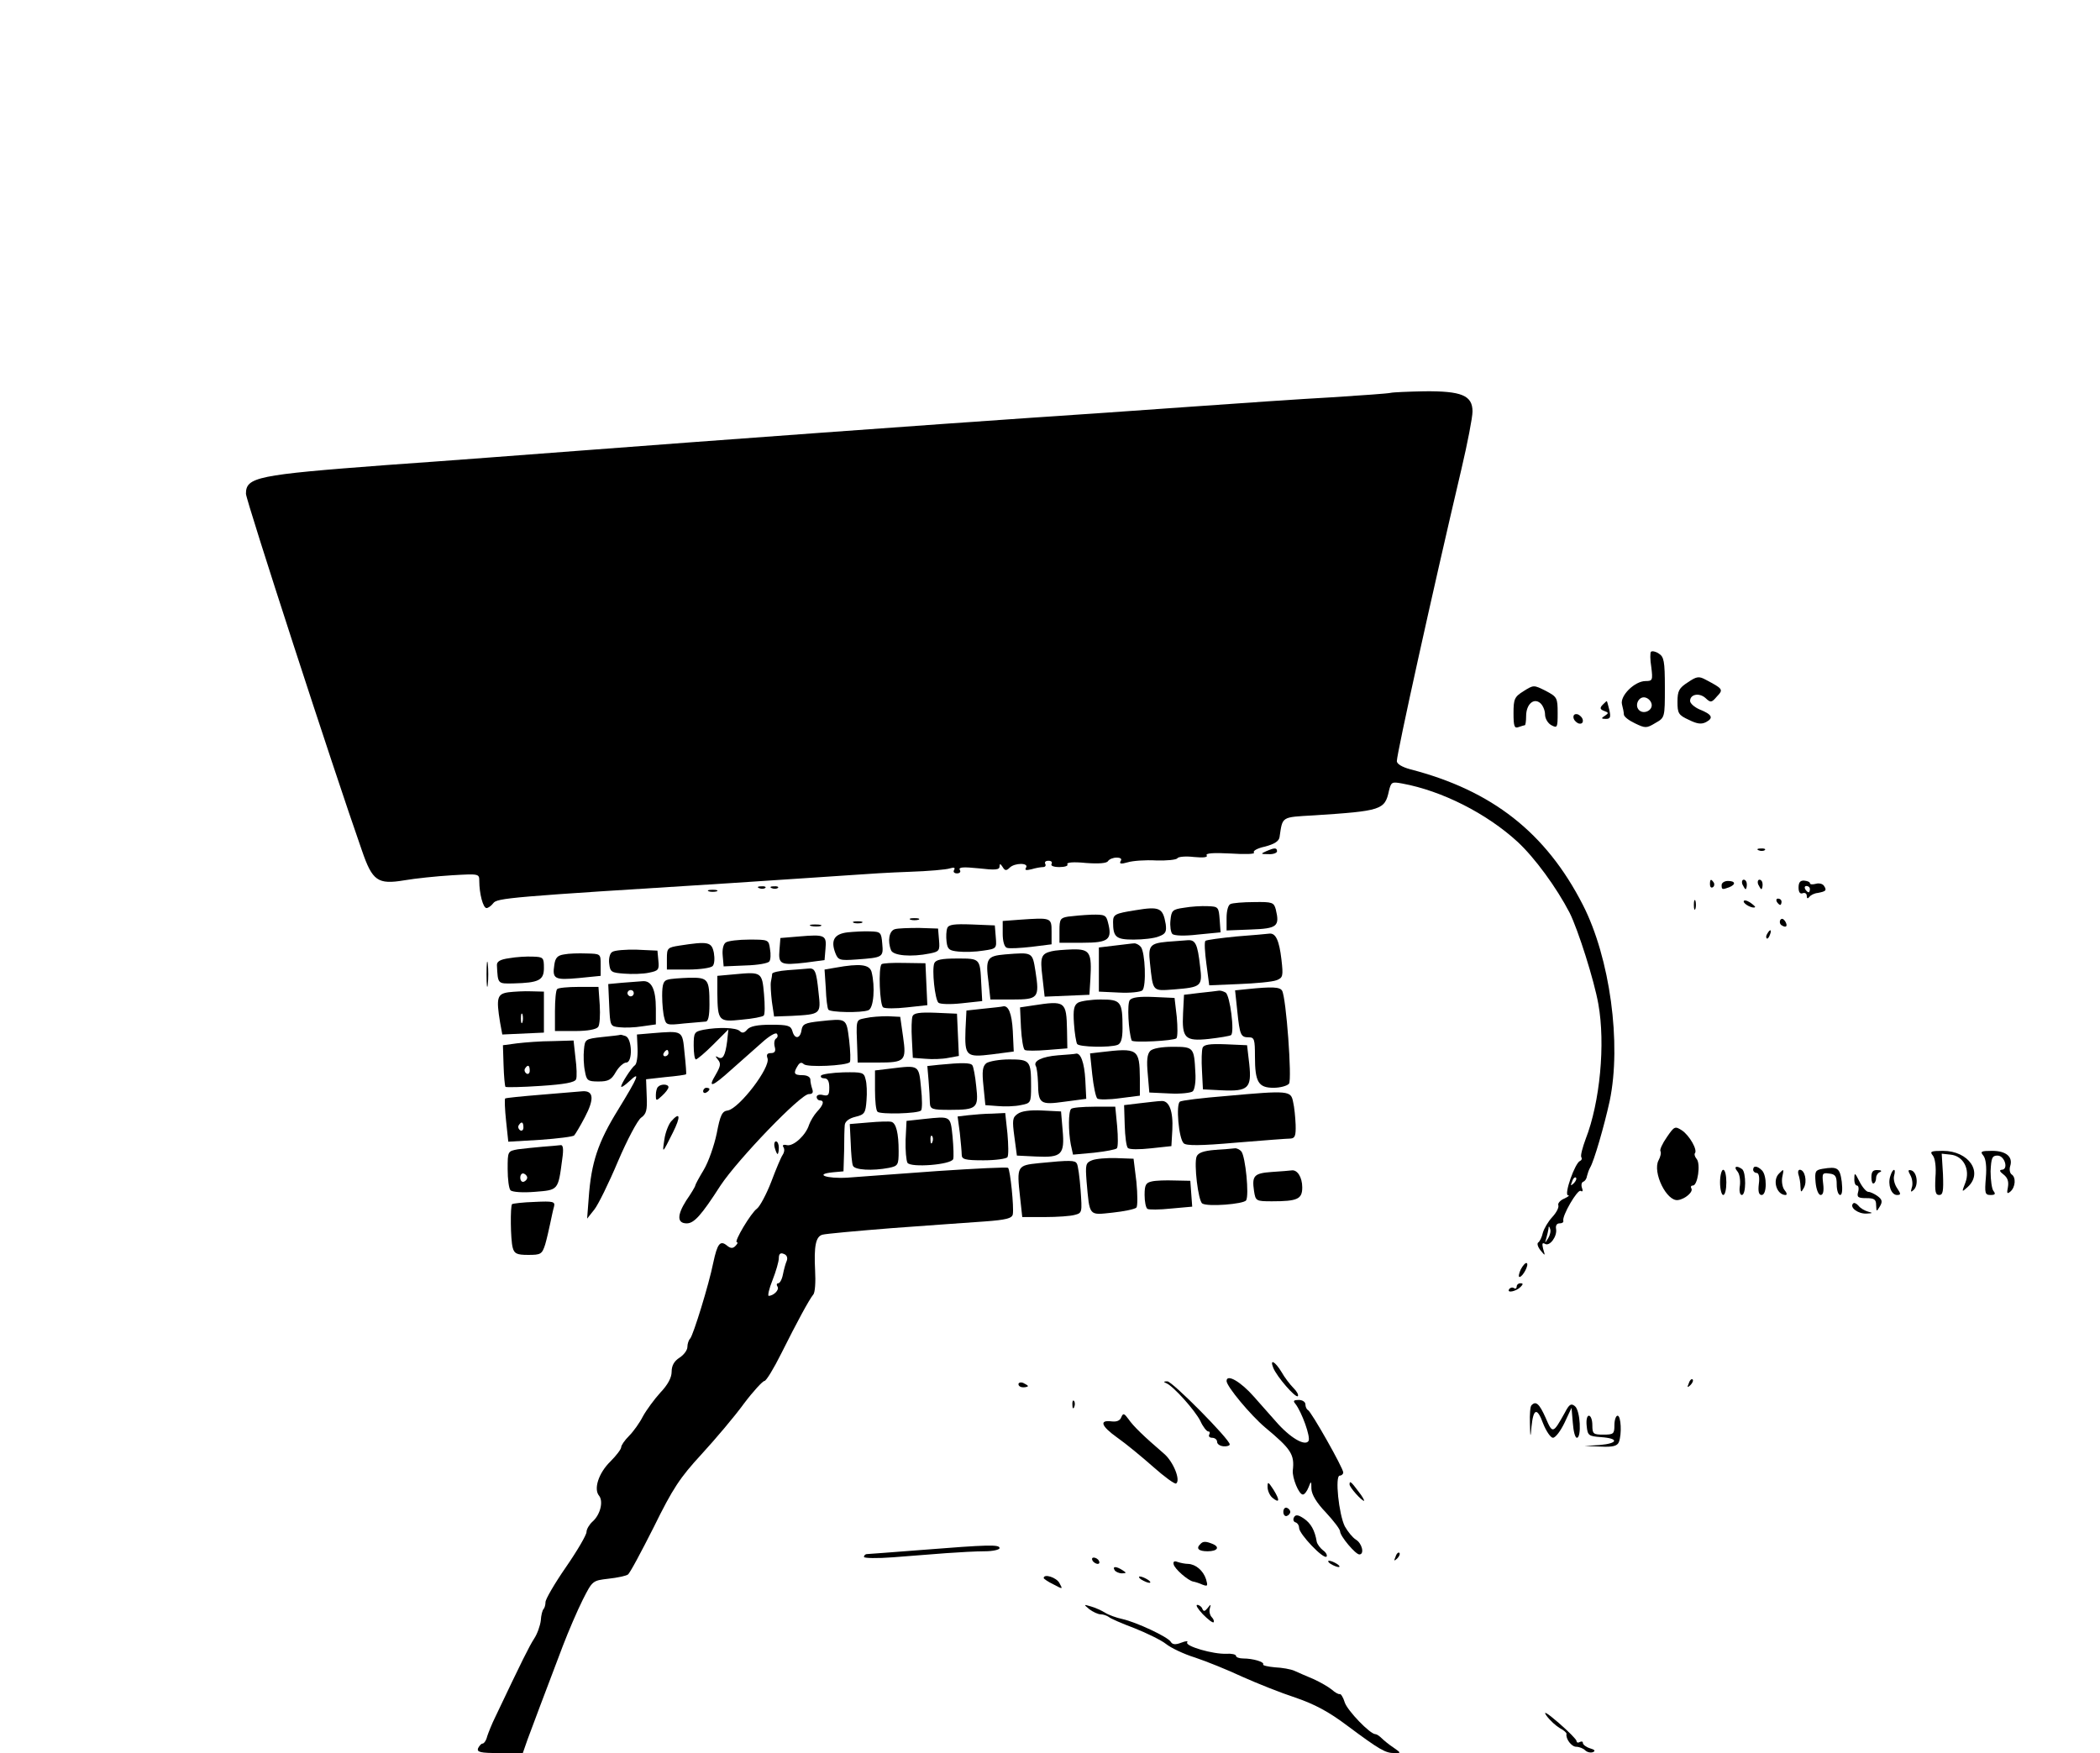 <?xml version="1.0" standalone="no"?>
<!DOCTYPE svg PUBLIC "-//W3C//DTD SVG 20010904//EN"
 "http://www.w3.org/TR/2001/REC-SVG-20010904/DTD/svg10.dtd">
<svg version="1.0" xmlns="http://www.w3.org/2000/svg"
 width="666pt" height="556pt" viewBox="0 0 666 556"
 preserveAspectRatio="xMidYMid meet">

<g transform="translate(0,556) scale(0.1,-0.1)"
fill="#000000" stroke="none">
<path d="M4410 4314 c-8 -2 -91 -8 -185 -14 -93 -5 -296 -19 -450 -30 -154
-11 -381 -27 -505 -35 -252 -17 -1037 -74 -1440 -105 -146 -11 -418 -32 -605
-45 -410 -31 -445 -38 -445 -91 0 -20 277 -873 368 -1132 33 -96 50 -108 134
-94 35 6 102 13 151 16 86 5 87 5 87 -18 0 -40 12 -86 23 -86 5 0 15 7 21 15
12 17 47 20 751 64 176 12 352 23 390 26 39 3 119 8 179 10 60 2 118 7 129 11
13 4 17 2 13 -5 -4 -6 0 -11 9 -11 9 0 13 5 9 11 -5 9 11 10 60 5 52 -6 66 -5
66 6 0 10 3 9 10 -2 7 -12 12 -12 22 -2 16 16 62 16 52 0 -5 -8 0 -9 17 -5 13
4 30 7 37 7 7 0 10 5 7 10 -3 6 1 10 10 10 9 0 13 -4 10 -10 -4 -6 7 -10 25
-10 17 0 29 4 25 9 -3 6 20 8 59 4 41 -3 66 -1 70 6 4 6 16 11 27 11 13 0 18
-4 13 -11 -5 -9 1 -10 22 -4 16 5 57 8 91 6 33 -1 64 2 67 7 3 5 27 7 52 4 31
-3 45 -1 41 5 -5 7 21 9 76 6 46 -3 78 -2 74 3 -5 5 11 14 35 19 30 8 44 17
46 30 10 66 4 63 109 69 214 14 225 17 238 78 7 28 9 29 42 23 126 -23 268
-95 366 -185 54 -50 123 -144 165 -225 27 -54 78 -215 91 -289 23 -127 5 -313
-40 -428 -10 -27 -17 -53 -14 -58 3 -5 1 -10 -4 -12 -16 -6 -52 -108 -38 -109
6 0 1 -4 -11 -10 -13 -5 -22 -15 -20 -21 3 -7 -6 -24 -19 -38 -13 -14 -26 -36
-30 -50 -3 -14 -10 -28 -15 -31 -4 -3 -1 -14 8 -25 15 -18 15 -18 8 5 -4 17
-3 21 6 16 15 -9 39 24 35 47 -2 11 2 18 11 18 8 0 13 3 12 8 -5 15 45 101 55
95 6 -4 8 0 4 10 -3 9 -1 17 4 19 6 2 11 10 12 18 2 8 6 20 10 27 12 19 45
133 62 211 38 182 1 454 -85 622 -117 229 -288 363 -547 430 -26 7 -43 17 -43
26 0 24 112 532 205 927 19 81 35 163 35 182 0 51 -35 65 -152 64 -51 -1 -100
-3 -108 -5z m581 -2507 c-10 -9 -11 -8 -5 6 3 10 9 15 12 12 3 -3 0 -11 -7
-18z m-81 -174 c-11 -17 -11 -17 -6 0 3 10 6 24 7 30 0 9 2 9 5 0 3 -7 0 -20
-6 -30z"/>
<path d="M5236 3493 c-3 -3 -3 -25 1 -49 5 -41 4 -44 -18 -44 -35 0 -82 -47
-75 -74 3 -11 6 -26 6 -32 0 -7 16 -19 35 -28 33 -16 37 -16 65 1 30 17 30 17
30 113 0 83 -3 97 -19 107 -10 7 -21 9 -25 6z m2 -166 c4 -20 -25 -34 -40 -19
-15 15 -1 44 19 40 10 -2 19 -11 21 -21z"/>
<path d="M5353 3396 c-28 -18 -33 -27 -33 -62 0 -36 3 -42 36 -57 26 -13 40
-15 55 -7 24 13 19 24 -21 40 -16 7 -30 19 -30 27 0 21 29 27 49 9 16 -15 19
-15 36 5 21 22 20 24 -35 53 -22 12 -29 11 -57 -8z"/>
<path d="M4832 3368 c-29 -18 -32 -25 -32 -70 0 -42 3 -49 16 -44 9 3 18 6 20
6 2 0 4 13 4 29 0 37 24 59 45 41 8 -7 15 -23 15 -36 0 -13 9 -28 20 -34 19
-10 20 -8 20 39 0 48 -2 51 -38 70 -38 19 -38 19 -70 -1z"/>
<path d="M5083 3325 c-10 -10 -9 -15 5 -20 14 -5 14 -7 2 -15 -13 -8 -12 -10
3 -10 14 0 16 5 11 28 -4 15 -7 28 -8 28 -1 1 -6 -4 -13 -11z"/>
<path d="M4990 3286 c0 -8 7 -16 15 -20 9 -3 15 0 15 8 0 8 -7 16 -15 20 -9 3
-15 0 -15 -8z"/>
<path d="M4015 2860 c-18 -8 -17 -9 8 -9 15 -1 27 4 27 9 0 12 -8 12 -35 0z"/>
<path d="M5578 2863 c7 -3 16 -2 19 1 4 3 -2 6 -13 5 -11 0 -14 -3 -6 -6z"/>
<path d="M5423 2755 c0 -8 4 -12 9 -9 5 3 6 10 3 15 -9 13 -12 11 -12 -6z"/>
<path d="M5460 2753 c0 -15 2 -15 24 -7 22 9 20 20 -4 20 -11 0 -20 -6 -20
-13z"/>
<path d="M5526 2755 c4 -8 8 -15 10 -15 2 0 4 7 4 15 0 8 -4 15 -10 15 -5 0
-7 -7 -4 -15z"/>
<path d="M5576 2755 c4 -8 8 -15 10 -15 2 0 4 7 4 15 0 8 -4 15 -10 15 -5 0
-7 -7 -4 -15z"/>
<path d="M5704 2745 c0 -15 5 -21 13 -18 7 3 13 -1 13 -8 0 -9 3 -10 8 -4 4 6
16 12 27 13 26 5 29 8 20 22 -4 7 -16 10 -26 7 -11 -3 -19 -2 -19 2 0 4 -8 7
-18 8 -13 1 -18 -6 -18 -22z m36 -5 c0 -5 -2 -10 -4 -10 -3 0 -8 5 -11 10 -3
6 -1 10 4 10 6 0 11 -4 11 -10z"/>
<path d="M2408 2743 c7 -3 16 -2 19 1 4 3 -2 6 -13 5 -11 0 -14 -3 -6 -6z"/>
<path d="M2448 2743 c7 -3 16 -2 19 1 4 3 -2 6 -13 5 -11 0 -14 -3 -6 -6z"/>
<path d="M2248 2733 c6 -2 18 -2 25 0 6 3 1 5 -13 5 -14 0 -19 -2 -12 -5z"/>
<path d="M5372 2690 c0 -14 2 -19 5 -12 2 6 2 18 0 25 -3 6 -5 1 -5 -13z"/>
<path d="M5530 2701 c0 -9 30 -24 36 -18 2 1 -6 8 -16 15 -11 7 -20 8 -20 3z"/>
<path d="M5635 2700 c3 -5 8 -10 11 -10 2 0 4 5 4 10 0 6 -5 10 -11 10 -5 0
-7 -4 -4 -10z"/>
<path d="M3903 2693 c-8 -2 -13 -22 -13 -44 l0 -40 77 3 c84 3 92 10 79 64 -6
22 -11 24 -69 23 -34 0 -68 -3 -74 -6z"/>
<path d="M3755 2681 c-37 -5 -40 -9 -43 -40 -2 -18 1 -38 6 -43 6 -6 39 -7 81
-2 l72 7 -3 41 c-3 39 -4 41 -38 42 -19 1 -53 -1 -75 -5z"/>
<path d="M3600 2673 c-63 -10 -70 -13 -70 -37 0 -48 9 -56 65 -56 30 0 66 4
80 10 22 8 25 15 22 39 -9 52 -19 57 -97 44z"/>
<path d="M3388 2653 c-25 -4 -28 -8 -28 -44 l0 -39 74 0 c82 0 94 10 80 64 -6
24 -10 26 -53 25 -25 -1 -58 -4 -73 -6z"/>
<path d="M2888 2643 c6 -2 18 -2 25 0 6 3 1 5 -13 5 -14 0 -19 -2 -12 -5z"/>
<path d="M3233 2643 l-53 -4 0 -40 c0 -24 5 -42 13 -45 8 -3 42 -1 78 3 l64 8
0 40 c0 45 -1 45 -102 38z"/>
<path d="M5646 2642 c-3 -6 -1 -14 5 -17 14 -9 20 -2 10 14 -6 8 -11 9 -15 3z"/>
<path d="M2708 2633 c6 -2 18 -2 25 0 6 3 1 5 -13 5 -14 0 -19 -2 -12 -5z"/>
<path d="M2573 2623 c9 -2 23 -2 30 0 6 3 -1 5 -18 5 -16 0 -22 -2 -12 -5z"/>
<path d="M3004 2616 c-3 -8 -4 -27 -2 -43 3 -24 8 -28 38 -31 19 -2 54 -1 78
3 43 6 43 7 40 43 l-3 37 -73 3 c-56 2 -74 0 -78 -12z"/>
<path d="M2838 2613 c-18 -5 -24 -37 -12 -67 7 -17 64 -22 123 -10 30 6 32 9
29 43 l-3 36 -60 2 c-33 0 -68 -1 -77 -4z"/>
<path d="M2688 2603 c-42 -5 -54 -25 -39 -65 9 -23 13 -25 68 -21 83 6 85 7
81 50 -3 36 -5 38 -38 39 -19 1 -52 -1 -72 -3z"/>
<path d="M5605 2599 c-4 -6 -5 -12 -2 -15 2 -3 7 2 10 11 7 17 1 20 -8 4z"/>
<path d="M2535 2590 l-60 -5 -3 -38 c-4 -46 4 -49 83 -40 l60 8 3 36 c4 43 -2
46 -83 39z"/>
<path d="M3922 2590 c-51 -5 -96 -11 -99 -14 -4 -3 -2 -36 3 -73 l9 -68 95 4
c52 2 105 7 118 12 21 8 22 13 16 66 -7 60 -18 84 -38 82 -6 -1 -53 -5 -104
-9z"/>
<path d="M2302 2571 c-8 -5 -12 -22 -10 -42 l3 -34 70 3 c38 1 72 7 75 13 4 5
5 23 2 39 -4 30 -5 30 -66 30 -33 0 -67 -4 -74 -9z"/>
<path d="M3700 2573 c-53 -5 -59 -13 -53 -67 10 -93 7 -89 77 -84 86 7 90 10
82 73 -8 72 -15 85 -40 83 -11 -1 -41 -3 -66 -5z"/>
<path d="M2155 2561 c-38 -6 -40 -8 -40 -41 l0 -35 67 0 c37 0 72 5 78 11 6 6
7 24 4 42 -7 35 -18 37 -109 23z"/>
<path d="M3535 2561 l-50 -6 0 -70 0 -70 64 -3 c35 -2 69 2 74 7 13 13 9 121
-5 138 -6 7 -16 12 -22 11 -6 0 -33 -4 -61 -7z"/>
<path d="M1942 2541 c-8 -4 -12 -21 -10 -37 3 -27 7 -29 48 -32 24 -2 60 -1
78 3 30 6 33 9 30 38 l-3 32 -65 3 c-36 1 -71 -2 -78 -7z"/>
<path d="M3335 2543 c-33 -8 -37 -18 -29 -82 l7 -62 71 3 71 3 3 49 c5 85 -1
96 -56 95 -26 -1 -56 -3 -67 -6z"/>
<path d="M1789 2533 c-21 -3 -28 -11 -31 -33 -7 -45 1 -49 77 -42 l70 7 0 35
c0 35 0 35 -45 36 -25 1 -57 0 -71 -3z"/>
<path d="M3187 2533 c-57 -5 -62 -13 -52 -88 l6 -55 70 0 c82 0 86 5 73 89
-10 62 -8 61 -97 54z"/>
<path d="M1543 2470 c0 -36 2 -50 4 -32 2 17 2 47 0 65 -2 17 -4 3 -4 -33z"/>
<path d="M1615 2521 c-30 -4 -40 -11 -39 -23 3 -59 2 -58 52 -57 81 2 97 10
97 49 0 33 -2 35 -35 36 -19 1 -53 -1 -75 -5z"/>
<path d="M2963 2505 c-8 -21 2 -114 13 -125 5 -5 38 -6 74 -2 l65 7 -3 55 c-4
81 -3 80 -77 80 -50 0 -67 -4 -72 -15z"/>
<path d="M2796 2502 c-11 -10 -6 -131 5 -137 6 -4 40 -4 75 0 l65 7 -3 66 -3
67 -67 1 c-37 1 -69 -1 -72 -4z"/>
<path d="M2650 2491 l-35 -6 4 -60 c1 -33 5 -63 8 -67 5 -9 105 -11 127 -2 17
6 22 75 10 122 -7 23 -36 27 -114 13z"/>
<path d="M2498 2483 c-27 -2 -48 -7 -49 -11 0 -4 -2 -15 -4 -25 -2 -9 0 -38 3
-64 l7 -47 55 2 c93 5 94 5 86 74 -7 69 -11 79 -34 76 -9 -1 -38 -3 -64 -5z"/>
<path d="M2330 2470 l-55 -5 0 -55 c1 -88 4 -92 77 -84 35 3 66 9 70 13 4 3 4
34 1 68 -6 70 -8 71 -93 63z"/>
<path d="M2118 2453 c-14 -3 -18 -15 -18 -51 0 -26 3 -58 7 -71 5 -22 9 -23
62 -17 31 3 62 5 69 6 8 0 12 18 12 54 0 81 -4 86 -64 85 -28 -1 -59 -3 -68
-6z"/>
<path d="M1972 2443 l-43 -4 3 -67 c3 -66 3 -67 32 -70 17 -2 49 -1 73 3 l43
6 0 50 c0 62 -14 90 -43 87 -12 -1 -41 -3 -65 -5z m38 -33 c0 -5 -4 -10 -10
-10 -5 0 -10 5 -10 10 0 6 5 10 10 10 6 0 10 -4 10 -10z"/>
<path d="M1767 2423 c-4 -3 -7 -35 -7 -70 l0 -63 64 0 c39 0 67 5 73 13 5 6 7
38 5 70 l-4 57 -62 0 c-35 0 -66 -3 -69 -7z"/>
<path d="M3956 2423 l-39 -4 7 -66 c8 -77 11 -83 37 -83 17 0 19 -7 19 -61 0
-81 11 -99 59 -99 21 0 43 6 49 13 10 13 -9 274 -22 295 -7 12 -32 13 -110 5z"/>
<path d="M1613 2413 c-36 -5 -40 -17 -27 -96 l7 -38 66 3 66 3 0 65 0 65 -40
1 c-22 1 -55 -1 -72 -3z m44 -95 c-3 -7 -5 -2 -5 12 0 14 2 19 5 13 2 -7 2
-19 0 -25z"/>
<path d="M3805 2411 l-50 -6 -3 -58 c-4 -80 6 -90 82 -82 34 4 65 9 70 12 12
8 -3 126 -17 135 -7 4 -16 7 -22 6 -5 -1 -32 -4 -60 -7z"/>
<path d="M3583 2388 c-9 -11 -4 -100 6 -128 3 -8 134 -1 142 7 4 5 4 35 1 68
l-7 60 -66 3 c-45 2 -69 -1 -76 -10z"/>
<path d="M3419 2380 c-13 -8 -16 -22 -13 -66 2 -31 7 -60 10 -65 6 -10 104
-12 128 -3 11 4 16 19 16 53 0 85 -5 91 -69 91 -31 0 -63 -5 -72 -10z"/>
<path d="M3275 2371 l-40 -6 3 -65 c2 -35 7 -67 12 -70 4 -3 37 -3 72 0 l63 5
-1 57 c-2 93 -5 95 -109 79z"/>
<path d="M3120 2361 l-55 -6 -3 -60 c-3 -85 2 -89 84 -79 l69 9 -3 65 c-3 56
-14 83 -32 78 -3 -1 -30 -4 -60 -7z"/>
<path d="M2894 2337 c-3 -8 -4 -41 -2 -73 l3 -59 40 -3 c21 -2 54 -1 73 3 l33
6 -3 67 -3 67 -68 3 c-51 2 -69 -1 -73 -11z"/>
<path d="M2745 2331 c-32 -7 -30 0 -26 -106 l1 -35 63 0 c88 0 92 5 81 82 l-9
63 -40 2 c-22 0 -53 -2 -70 -6z"/>
<path d="M2600 2321 c-47 -5 -55 -9 -58 -28 -4 -28 -22 -30 -29 -3 -5 17 -14
20 -68 20 -44 0 -66 -5 -75 -15 -9 -11 -16 -13 -24 -5 -11 11 -67 13 -115 4
-29 -6 -31 -9 -31 -50 0 -24 3 -44 7 -44 4 0 29 21 55 47 l48 48 -4 -38 c-6
-46 -14 -59 -29 -50 -9 5 -9 3 0 -8 10 -12 8 -21 -7 -47 -27 -45 -12 -40 50
16 29 26 72 64 96 85 23 21 45 34 48 28 4 -5 2 -12 -3 -15 -5 -3 -7 -15 -4
-26 4 -14 0 -20 -12 -20 -12 0 -15 -5 -11 -16 11 -29 -90 -160 -126 -166 -18
-2 -24 -15 -35 -73 -8 -38 -26 -90 -41 -115 -15 -25 -27 -47 -27 -50 0 -3 -13
-25 -29 -48 -29 -46 -29 -72 2 -72 23 0 46 25 107 120 55 83 254 290 280 290
12 0 15 5 11 16 -3 9 -6 22 -6 30 0 8 -10 14 -25 14 -27 0 -30 6 -15 30 6 10
12 12 19 5 11 -11 134 -5 146 6 3 4 2 35 -2 70 -9 71 -7 69 -93 60z"/>
<path d="M2067 2283 l-47 -4 2 -45 c1 -25 -3 -49 -8 -52 -12 -9 -44 -59 -44
-68 0 -4 11 3 25 16 38 36 30 16 -35 -90 -63 -102 -85 -166 -93 -280 l-5 -65
23 29 c12 15 46 84 75 153 29 68 62 130 73 138 17 12 20 24 18 68 l-2 54 62 7
c34 3 63 7 65 9 1 1 -1 31 -5 67 -7 73 -4 71 -104 63z m53 -63 c0 -5 -5 -10
-11 -10 -5 0 -7 5 -4 10 3 6 8 10 11 10 2 0 4 -4 4 -10z"/>
<path d="M1910 2271 c-54 -6 -55 -7 -58 -40 -2 -19 -1 -50 3 -68 5 -30 9 -33
43 -33 31 0 41 5 55 30 10 17 25 30 33 30 21 0 19 76 -2 84 -9 3 -16 5 -17 4
-1 -1 -27 -4 -57 -7z"/>
<path d="M1640 2251 l-45 -6 2 -63 c1 -35 4 -66 6 -69 3 -2 53 -1 112 3 76 5
108 11 112 21 3 7 2 38 -2 68 l-6 55 -67 -2 c-37 0 -87 -4 -112 -7z m40 -87
c0 -8 -5 -12 -10 -9 -6 4 -8 11 -5 16 9 14 15 11 15 -7z"/>
<path d="M3814 2237 c-3 -8 -4 -41 -2 -73 l3 -59 60 -3 c84 -4 95 7 87 83 l-7
60 -68 3 c-51 2 -69 -1 -73 -11z"/>
<path d="M3648 2227 c-10 -10 -12 -31 -8 -73 l5 -59 64 -3 c36 -2 69 2 74 7 6
6 10 32 8 59 -4 80 -5 82 -71 82 -36 0 -64 -5 -72 -13z"/>
<path d="M3491 2223 l-34 -4 7 -67 c4 -37 11 -71 16 -76 4 -4 37 -4 72 1 l63
8 0 55 c-1 94 -6 97 -124 83z"/>
<path d="M3355 2213 c-50 -4 -79 -18 -70 -34 3 -4 6 -28 7 -53 1 -67 6 -71 85
-60 l68 9 -3 60 c-3 55 -15 88 -31 83 -3 -1 -28 -3 -56 -5z"/>
<path d="M3128 2188 c-12 -10 -14 -26 -9 -73 l6 -60 40 -3 c21 -2 54 -1 72 3
32 6 33 7 33 60 0 81 -3 85 -69 85 -32 0 -64 -6 -73 -12z"/>
<path d="M2978 2183 l-37 -4 4 -47 c2 -26 4 -57 4 -69 1 -21 6 -23 64 -23 86
0 91 6 83 75 -3 32 -9 62 -12 66 -5 9 -34 9 -106 2z"/>
<path d="M2825 2171 l-50 -6 0 -62 c0 -34 3 -65 8 -69 9 -9 129 -6 138 4 4 4
4 36 0 72 -7 73 -6 72 -96 61z"/>
<path d="M2604 2149 c-3 -5 2 -9 10 -9 11 0 16 -9 16 -29 0 -24 -3 -28 -20
-24 -11 3 -20 0 -20 -6 0 -6 5 -11 10 -11 15 0 12 -14 -9 -36 -10 -11 -21 -30
-25 -41 -10 -33 -49 -69 -70 -65 -12 3 -16 0 -11 -7 4 -7 2 -17 -3 -24 -5 -7
-21 -45 -36 -85 -15 -39 -36 -78 -45 -85 -19 -13 -75 -107 -64 -107 4 0 2 -5
-5 -12 -8 -8 -15 -8 -27 2 -21 17 -30 6 -43 -55 -14 -70 -63 -228 -73 -240 -5
-5 -9 -17 -9 -27 0 -10 -11 -25 -25 -34 -17 -11 -25 -25 -25 -45 0 -18 -12
-41 -36 -66 -19 -21 -44 -55 -55 -75 -10 -20 -30 -48 -44 -62 -14 -14 -25 -30
-25 -36 0 -6 -15 -26 -34 -45 -38 -37 -54 -88 -36 -109 14 -18 4 -60 -21 -82
-10 -9 -19 -24 -19 -33 0 -9 -29 -59 -65 -111 -36 -52 -65 -102 -65 -111 0 -9
-3 -19 -6 -22 -4 -4 -8 -20 -9 -37 -2 -16 -11 -42 -21 -57 -16 -25 -37 -67
-123 -248 -11 -22 -22 -50 -26 -62 -3 -13 -10 -23 -15 -23 -4 0 -10 -7 -14
-15 -4 -12 7 -15 68 -15 l74 0 15 43 c16 43 53 142 112 297 18 47 46 112 63
146 31 61 31 61 82 67 28 3 55 9 61 13 6 3 42 71 82 150 61 124 83 157 152
232 44 48 105 120 134 160 30 40 60 72 65 72 6 0 30 40 54 88 50 100 88 170
101 186 6 6 8 41 6 76 -4 78 2 108 23 114 10 3 109 12 222 21 113 8 244 18
292 21 69 5 88 10 90 23 4 21 -8 140 -15 147 -3 3 -103 -2 -223 -10 -121 -9
-249 -18 -286 -21 -67 -4 -108 11 -46 17 l33 3 2 65 c0 36 1 73 2 82 1 11 13
21 34 26 29 7 32 12 35 52 2 24 1 54 -3 67 -5 22 -10 23 -70 22 -36 -1 -68 -6
-71 -10z m-109 -588 c-4 -9 -9 -28 -12 -43 -3 -16 -10 -28 -15 -28 -5 0 -6 -5
-2 -11 6 -10 -12 -28 -28 -29 -4 0 1 23 12 50 11 28 20 59 20 70 0 13 5 18 16
13 9 -3 13 -12 9 -22z"/>
<path d="M2087 2113 c-4 -3 -7 -15 -7 -26 0 -19 1 -20 20 -2 11 10 20 22 20
27 0 10 -24 11 -33 1z"/>
<path d="M2230 2099 c0 -5 5 -7 10 -4 6 3 10 8 10 11 0 2 -4 4 -10 4 -5 0 -10
-5 -10 -11z"/>
<path d="M1716 2088 c-61 -5 -112 -10 -114 -12 -2 -3 -1 -34 3 -71 l7 -66 102
6 c55 4 104 10 107 14 3 3 19 29 34 58 30 57 28 84 -7 82 -13 -1 -72 -6 -132
-11z m-56 -104 c0 -8 -5 -12 -10 -9 -6 4 -8 11 -5 16 9 14 15 11 15 -7z"/>
<path d="M3889 2084 c-75 -6 -142 -14 -147 -18 -13 -8 -4 -117 12 -132 8 -8
53 -8 166 2 85 7 163 13 173 13 14 1 17 9 16 44 -1 23 -4 56 -8 72 -7 36 -13
37 -212 19z"/>
<path d="M3615 2061 l-50 -6 2 -64 c1 -35 5 -67 10 -72 5 -5 37 -5 73 -1 l65
7 3 52 c3 59 -10 94 -36 91 -9 0 -39 -4 -67 -7z"/>
<path d="M3397 2043 c-9 -8 -9 -71 -1 -113 l7 -32 66 6 c36 4 69 10 73 14 4 4
4 35 1 70 l-6 62 -67 0 c-37 0 -70 -3 -73 -7z"/>
<path d="M3227 2027 c-16 -11 -17 -20 -10 -72 l8 -60 61 -3 c81 -4 91 6 84 84
l-5 59 -60 3 c-38 2 -67 -2 -78 -11z"/>
<path d="M3071 2023 l-34 -4 7 -52 c3 -29 6 -60 6 -69 0 -15 10 -18 69 -18 39
0 73 5 76 10 4 6 3 40 0 75 l-7 65 -42 -2 c-22 0 -56 -3 -75 -5z"/>
<path d="M2128 2003 c-8 -10 -18 -35 -21 -57 -7 -46 -7 -46 27 22 26 52 23 68
-6 35z"/>
<path d="M2930 2011 l-55 -6 -3 -60 c-1 -33 2 -66 6 -73 11 -16 139 -6 145 12
2 6 1 38 -2 71 -7 67 -5 65 -91 56z m27 -73 c-3 -8 -6 -5 -6 6 -1 11 2 17 5
13 3 -3 4 -12 1 -19z"/>
<path d="M2755 2000 l-60 -5 3 -60 c1 -33 4 -66 7 -72 5 -14 62 -17 114 -7 29
6 31 9 31 53 0 57 -8 89 -23 93 -7 2 -39 1 -72 -2z"/>
<path d="M5286 1953 c-14 -20 -23 -40 -20 -44 3 -5 0 -18 -6 -29 -20 -38 26
-132 62 -126 22 3 49 26 42 37 -3 5 -1 9 5 9 15 0 25 68 12 84 -6 7 -8 15 -6
18 10 10 -17 57 -41 73 -22 14 -24 13 -48 -22z"/>
<path d="M2457 1920 c3 -11 7 -20 9 -20 2 0 4 9 4 20 0 11 -4 20 -9 20 -5 0
-7 -9 -4 -20z"/>
<path d="M1720 1923 c-25 -2 -60 -6 -77 -8 -33 -6 -33 -6 -33 -63 0 -32 4 -62
9 -67 6 -6 40 -8 77 -5 75 6 74 4 87 103 5 34 3 47 -6 45 -6 -1 -32 -3 -57 -5z
m-48 -98 c0 -5 -5 -11 -11 -13 -6 -2 -11 4 -11 13 0 9 5 15 11 13 6 -2 11 -8
11 -13z"/>
<path d="M3853 1913 c-36 -3 -53 -9 -58 -21 -9 -23 5 -141 18 -149 17 -11 131
-2 139 10 10 16 -2 138 -15 155 -5 6 -15 11 -21 10 -6 -1 -34 -3 -63 -5z"/>
<path d="M6130 1895 c7 -9 11 -36 8 -70 -2 -44 0 -55 12 -55 12 0 14 12 12 66
l-4 65 28 -3 c41 -4 63 -47 47 -89 -12 -31 -12 -31 7 -14 51 46 4 115 -78 115
-38 0 -43 -2 -32 -15z"/>
<path d="M6290 1895 c8 -10 11 -35 8 -70 -4 -49 -3 -55 15 -55 14 0 17 3 9 13
-5 6 -9 35 -9 62 2 43 5 50 22 50 23 0 36 -45 13 -45 -8 -1 -6 -6 6 -15 13
-10 17 -22 14 -40 -4 -20 -3 -23 8 -14 16 14 18 45 4 54 -6 4 -8 16 -5 26 10
30 -13 49 -57 49 -35 0 -39 -2 -28 -15z"/>
<path d="M3463 1880 c-20 -8 -21 -14 -17 -67 10 -112 6 -107 82 -99 37 4 71
11 76 16 4 4 4 41 0 82 l-9 73 -55 2 c-30 1 -65 -2 -77 -7z"/>
<path d="M3295 1871 c-69 -7 -71 -9 -60 -107 l7 -64 71 0 c40 0 83 3 96 7 23
6 23 8 18 79 -3 40 -8 78 -12 84 -6 10 -20 11 -120 1z"/>
<path d="M5510 1845 c7 -8 10 -28 8 -45 -3 -17 0 -30 6 -30 14 0 14 72 1 82
-18 13 -28 8 -15 -7z"/>
<path d="M5560 1850 c0 -5 5 -10 11 -10 7 0 10 -14 7 -35 -3 -24 0 -35 9 -35
17 0 17 62 1 78 -15 15 -28 16 -28 2z"/>
<path d="M5780 1853 c-23 -4 -25 -8 -22 -43 2 -22 9 -40 16 -40 8 0 11 12 8
36 -4 33 -2 35 19 32 20 -2 24 -9 24 -35 0 -18 5 -33 11 -33 6 0 8 15 5 42 -6
44 -13 49 -61 41z"/>
<path d="M4033 1843 c-56 -4 -63 -12 -56 -60 5 -32 6 -33 57 -33 81 0 96 7 96
44 0 33 -16 57 -34 54 -6 -1 -34 -3 -63 -5z"/>
<path d="M5455 1810 c0 -22 5 -40 10 -40 6 0 10 18 10 40 0 22 -4 40 -10 40
-5 0 -10 -18 -10 -40z"/>
<path d="M5642 1838 c-22 -22 -7 -68 21 -68 5 0 4 7 -3 15 -7 8 -10 26 -8 40
6 29 6 29 -10 13z"/>
<path d="M5704 1834 c3 -9 6 -25 6 -37 1 -20 2 -20 11 -4 11 20 3 57 -13 57
-5 0 -7 -7 -4 -16z"/>
<path d="M5935 1826 c0 -13 3 -22 8 -19 4 2 7 10 7 18 0 7 6 16 13 18 6 3 3 6
-8 6 -15 1 -20 -5 -20 -23z"/>
<path d="M5995 1830 c-9 -27 3 -60 21 -60 13 0 13 3 1 21 -8 11 -13 29 -10 40
7 25 -4 25 -12 -1z"/>
<path d="M6059 1832 c6 -11 8 -29 4 -39 -4 -14 -3 -15 6 -7 16 15 11 56 -7 62
-11 3 -12 0 -3 -16z"/>
<path d="M5881 1823 c-1 -13 3 -23 8 -23 5 0 7 -9 4 -20 -5 -17 0 -20 26 -20
25 0 31 -4 31 -22 1 -22 1 -22 12 -4 9 15 7 22 -8 33 -10 7 -23 13 -29 13 -6
0 -19 15 -28 33 -14 28 -16 29 -16 10z"/>
<path d="M3653 1813 c-19 -4 -23 -11 -23 -43 0 -21 4 -41 9 -44 4 -3 38 -3 75
1 l67 6 -3 41 -3 41 -50 1 c-27 1 -60 0 -72 -3z"/>
<path d="M1624 1741 c-6 -6 -5 -113 2 -138 5 -19 13 -23 49 -23 40 0 44 2 54
33 5 17 12 48 16 67 4 19 9 43 12 53 4 16 -2 18 -62 15 -36 -1 -68 -5 -71 -7z"/>
<path d="M5877 1743 c-12 -12 15 -33 42 -32 20 1 22 2 6 6 -11 3 -25 11 -31
19 -6 7 -14 11 -17 7z"/>
<path d="M4823 1534 c-6 -13 -8 -24 -4 -24 10 0 31 39 23 44 -4 2 -12 -7 -19
-20z"/>
<path d="M4810 1479 c0 -5 -4 -8 -9 -4 -5 3 -12 1 -15 -4 -8 -13 22 -7 36 7 9
9 9 12 0 12 -7 0 -12 -5 -12 -11z"/>
<path d="M4038 1222 c11 -28 71 -97 78 -90 3 4 -3 15 -14 26 -10 10 -28 33
-38 51 -20 33 -38 43 -26 13z"/>
<path d="M3890 1180 c0 -17 76 -108 122 -147 83 -69 94 -86 88 -137 -2 -23 19
-76 32 -76 5 0 13 10 18 23 8 21 9 21 9 -5 1 -18 16 -44 46 -75 24 -26 45 -53
45 -60 0 -15 49 -73 61 -73 17 0 9 35 -11 47 -11 7 -26 26 -35 42 -19 38 -32
161 -16 161 6 0 11 5 11 10 0 14 -102 194 -112 198 -4 2 -8 10 -8 18 0 8 -10
14 -21 14 -16 0 -19 -3 -11 -12 21 -27 49 -106 42 -118 -11 -18 -59 10 -104
62 -21 24 -52 59 -69 78 -42 48 -87 74 -87 50z"/>
<path d="M5356 1173 c-6 -14 -5 -15 5 -6 7 7 10 15 7 18 -3 3 -9 -2 -12 -12z"/>
<path d="M3230 1170 c0 -6 7 -10 15 -10 8 0 15 2 15 4 0 2 -7 6 -15 10 -8 3
-15 1 -15 -4z"/>
<path d="M3699 1173 c22 -9 91 -86 108 -120 8 -18 20 -33 25 -33 5 0 6 -4 3
-10 -3 -5 1 -10 9 -10 9 0 16 -6 16 -13 0 -7 9 -13 20 -14 11 -1 20 2 20 6 0
16 -183 201 -198 200 -12 0 -13 -2 -3 -6z"/>
<path d="M3401 1104 c0 -11 3 -14 6 -6 3 7 2 16 -1 19 -3 4 -6 -2 -5 -13z"/>
<path d="M4857 1103 c-4 -3 -6 -29 -5 -57 1 -47 2 -48 5 -11 6 59 18 62 37 10
10 -25 24 -45 31 -45 8 0 24 21 37 48 l22 47 4 -47 c2 -27 7 -48 13 -48 15 0
11 86 -6 100 -12 10 -18 7 -32 -20 -38 -68 -39 -68 -61 -17 -20 45 -31 55 -45
40z"/>
<path d="M3556 1065 c-4 -11 -15 -15 -31 -13 -40 5 -33 -15 19 -52 27 -19 78
-61 113 -92 36 -32 69 -56 73 -53 15 10 -9 70 -39 95 -64 55 -97 87 -112 109
-14 19 -17 20 -23 6z"/>
<path d="M5032 1038 c3 -31 6 -33 46 -36 57 -4 54 -20 -5 -25 l-48 -3 51 -2
c39 -2 53 2 58 14 10 25 7 84 -4 84 -5 0 -10 -13 -10 -30 0 -28 -3 -30 -35
-30 -32 0 -35 2 -35 30 0 17 -5 30 -11 30 -6 0 -9 -14 -7 -32z"/>
<path d="M4020 844 c0 -12 7 -27 15 -34 23 -19 25 -9 4 25 -17 26 -19 27 -19
9z"/>
<path d="M4280 852 c0 -9 38 -52 46 -52 2 0 -5 14 -18 30 -23 31 -28 35 -28
22z"/>
<path d="M4070 765 c0 -9 5 -15 11 -13 6 2 11 8 11 13 0 5 -5 11 -11 13 -6 2
-11 -4 -11 -13z"/>
<path d="M4104 748 c-4 -7 -2 -14 4 -16 7 -2 12 -10 12 -18 0 -19 77 -100 87
-91 3 4 -1 13 -11 20 -9 7 -18 19 -20 27 -6 37 -19 59 -41 74 -18 12 -26 13
-31 4z"/>
<path d="M3807 663 c-15 -14 -6 -23 23 -23 32 0 40 14 14 24 -20 8 -29 8 -37
-1z"/>
<path d="M2920 644 c-91 -7 -168 -13 -172 -13 -5 -1 -8 -5 -8 -9 0 -4 42 -5
93 -1 50 4 126 10 167 13 41 3 96 6 123 6 26 0 47 5 47 10 0 12 -35 11 -250
-6z"/>
<path d="M4426 623 c-6 -14 -5 -15 5 -6 7 7 10 15 7 18 -3 3 -9 -2 -12 -12z"/>
<path d="M3465 610 c3 -5 11 -10 16 -10 6 0 7 5 4 10 -3 6 -11 10 -16 10 -6 0
-7 -4 -4 -10z"/>
<path d="M3722 599 c3 -15 46 -52 62 -55 6 -1 19 -5 30 -10 16 -6 17 -4 11 17
-9 28 -33 48 -57 49 -9 0 -24 3 -33 6 -10 4 -15 2 -13 -7z"/>
<path d="M4220 600 c8 -5 20 -10 25 -10 6 0 3 5 -5 10 -8 5 -19 10 -25 10 -5
0 -3 -5 5 -10z"/>
<path d="M3535 580 c3 -5 14 -10 23 -10 15 0 15 2 2 10 -20 13 -33 13 -25 0z"/>
<path d="M3310 555 c0 -2 14 -12 31 -20 30 -16 30 -16 19 4 -9 18 -50 31 -50
16z"/>
<path d="M3620 550 c8 -5 20 -10 25 -10 6 0 3 5 -5 10 -8 5 -19 10 -25 10 -5
0 -3 -5 5 -10z"/>
<path d="M3455 456 c11 -8 27 -16 36 -16 8 0 19 -4 25 -8 5 -5 42 -21 82 -36
40 -16 85 -38 100 -50 15 -12 56 -32 92 -43 36 -12 103 -39 150 -61 47 -21
122 -51 168 -66 61 -21 105 -44 166 -90 102 -76 120 -86 148 -86 22 0 22 0 -2
17 -14 9 -31 23 -38 30 -7 7 -16 13 -20 13 -17 0 -88 74 -97 100 -5 17 -13 29
-16 27 -4 -1 -15 5 -25 14 -11 9 -37 24 -59 34 -22 9 -49 21 -60 26 -11 5 -39
10 -62 11 -22 2 -39 6 -37 9 5 8 -32 19 -63 19 -13 0 -23 4 -23 8 0 5 -14 8
-31 7 -41 -2 -131 24 -124 36 4 5 -4 5 -19 -1 -18 -7 -28 -6 -33 3 -10 16
-109 62 -153 72 -19 4 -44 13 -55 20 -11 7 -31 16 -45 20 -24 7 -24 7 -5 -9z"/>
<path d="M3815 440 c16 -16 31 -28 34 -25 2 3 0 10 -6 16 -6 6 -9 19 -6 28 4
14 3 14 -7 1 -9 -11 -13 -12 -17 -2 -2 6 -10 12 -16 12 -6 0 2 -13 18 -30z"/>
<path d="M4905 118 c11 -15 30 -32 42 -39 12 -6 22 -15 21 -18 -3 -16 16 -41
31 -41 9 0 22 -5 28 -11 6 -6 17 -9 25 -6 9 4 5 8 -9 12 -13 4 -23 12 -23 17
0 5 -4 6 -10 3 -5 -3 -10 -2 -10 3 0 5 -26 31 -57 58 -37 32 -51 40 -38 22z"/>
</g>
</svg>
